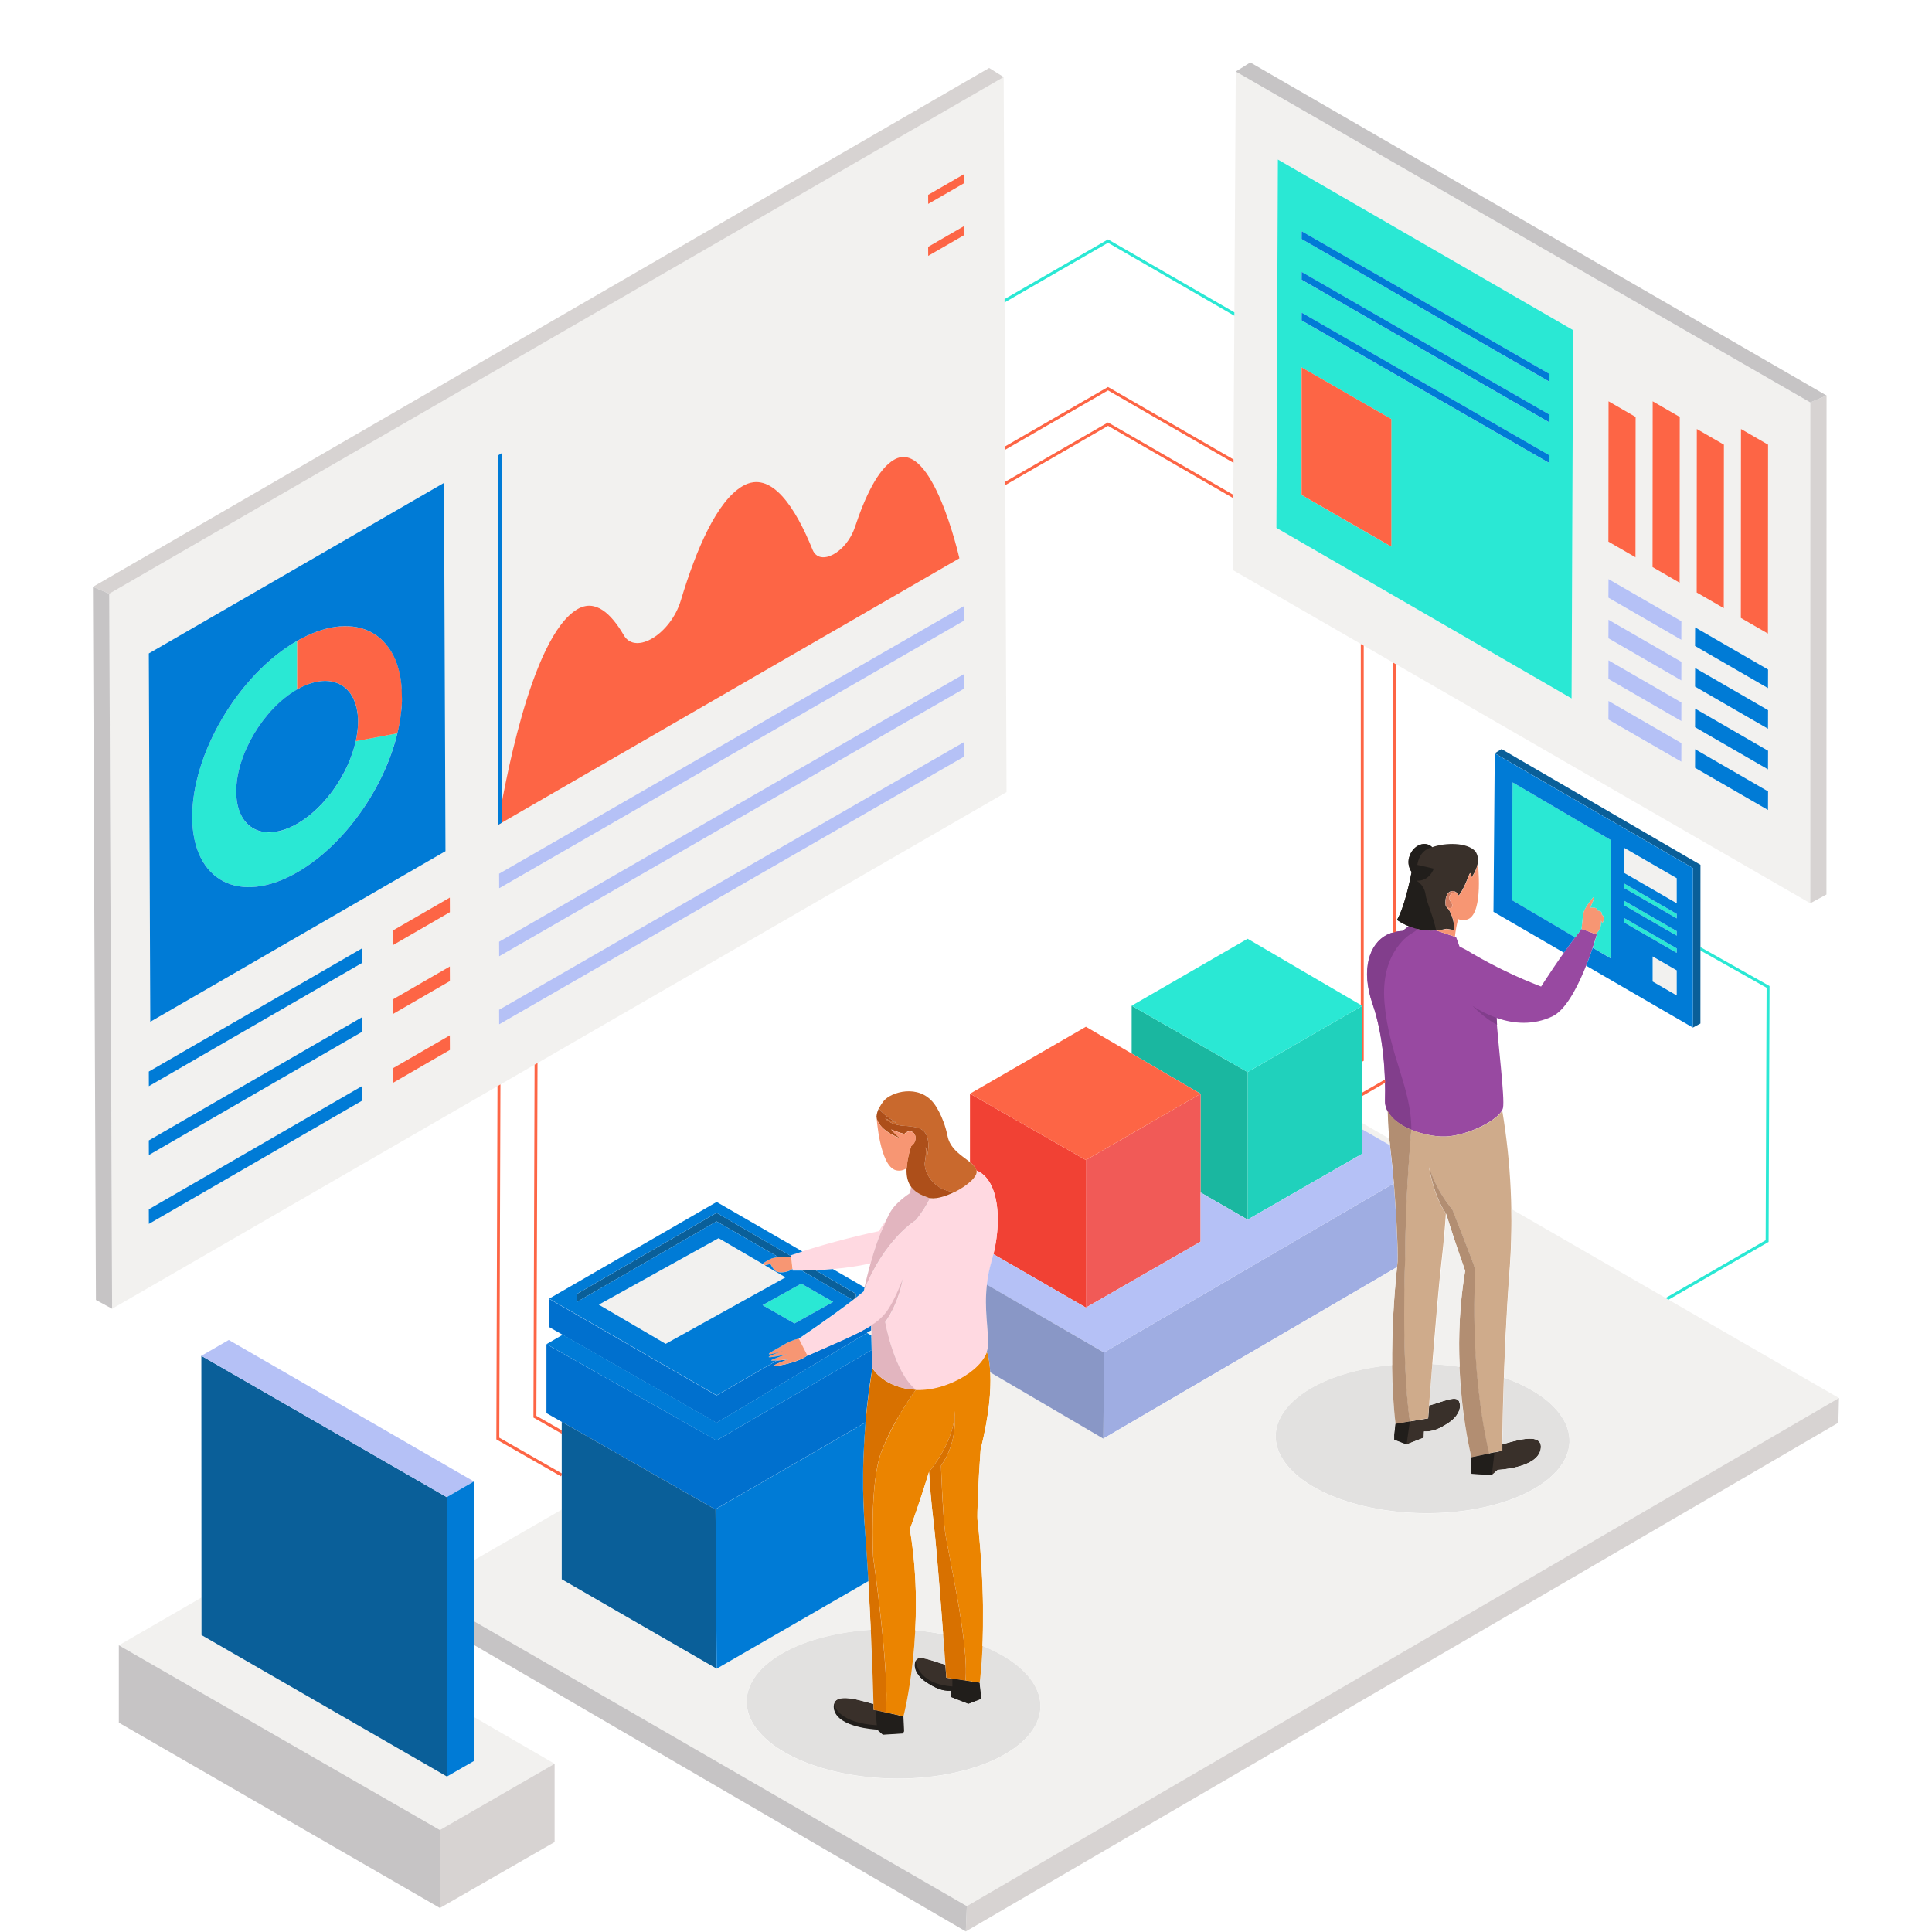 <svg xmlns="http://www.w3.org/2000/svg" xmlns:xlink="http://www.w3.org/1999/xlink" width="3779" zoomAndPan="magnify" viewBox="0 0 2835 2835" height="3779" preserveAspectRatio="xMidYMid meet" version="1.0"><defs><clipPath id="b39747c715"><path d="M 695 1774 L 2698.48 1774 L 2698.48 2798 L 695 2798 Z M 695 1774 " clip-rule="nonzero"/></clipPath><clipPath id="838d7cc95d"><path d="M 1417 2051 L 2698.48 2051 L 2698.48 2834.707 L 1417 2834.707 Z M 1417 2051 " clip-rule="nonzero"/></clipPath><clipPath id="3e238b77c5"><path d="M 136.48 99 L 1473 99 L 1473 872 L 136.48 872 Z M 136.48 99 " clip-rule="nonzero"/></clipPath><clipPath id="688f45056c"><path d="M 695 2378 L 1419 2378 L 1419 2834.707 L 695 2834.707 Z M 695 2378 " clip-rule="nonzero"/></clipPath><clipPath id="989a871b0e"><path d="M 136.48 861 L 165 861 L 165 1921 L 136.48 1921 Z M 136.48 861 " clip-rule="nonzero"/></clipPath><clipPath id="5a1bdedd2d"><path d="M 1813 91.207 L 2681 91.207 L 2681 591 L 1813 591 Z M 1813 91.207 " clip-rule="nonzero"/></clipPath></defs><rect x="-283.5" width="3402" fill="#ffffff" y="-283.5" height="3402" fill-opacity="1"/><rect x="-283.5" width="3402" fill="#ffffff" y="-283.5" height="3402" fill-opacity="1"/><rect x="-283.5" width="3402" fill="#ffffff" y="-283.5" height="3402" fill-opacity="1"/><path fill="#39302a" d="M 1388.582 2461.871 C 1388.582 2461.871 1388.07 2454.559 1387.191 2442.707 C 1366.051 2436.746 1347.652 2427.746 1343.699 2436.781 C 1338.727 2448.191 1347.906 2460.848 1357.93 2467.613 C 1372.27 2477.234 1382.914 2481.73 1395.312 2481.039 L 1395.68 2490.254 L 1420.918 2500.129 L 1439.207 2493.109 L 1439.207 2486.379 L 1437.379 2469.332 Z M 1388.582 2461.871 " fill-opacity="1" fill-rule="nonzero"/><path fill="#39302a" d="M 1281.953 2509.055 C 1281.953 2509.055 1281.953 2505.871 1281.734 2500.129 C 1275.699 2500.129 1217.648 2476.723 1223.758 2507.664 C 1229.207 2535.242 1286.93 2537.547 1286.93 2537.547 L 1295.488 2545.152 L 1325.082 2543.324 L 1326.508 2540.18 L 1325.668 2518.562 Z M 1281.953 2509.055 " fill-opacity="1" fill-rule="nonzero"/><path fill="#39302a" d="M 2168.484 1266.512 L 2168.305 1266.512 C 2168.625 1265.031 2168.797 1263.531 2168.812 1262.016 C 2168.828 1260.504 2168.695 1259 2168.402 1257.516 C 2168.113 1256.027 2167.68 1254.582 2167.094 1253.184 C 2166.512 1251.785 2165.793 1250.461 2164.938 1249.211 C 2152.684 1235.75 2120.824 1236.371 2101.621 1243.102 C 2099.992 1241.496 2098.117 1240.277 2095.984 1239.445 C 2085.598 1235.605 2073.344 1242.738 2068.66 1255.391 C 2067.859 1257.355 2067.316 1259.391 2067.027 1261.496 C 2066.738 1263.598 2066.711 1265.703 2066.953 1267.812 C 2067.191 1269.922 2067.688 1271.969 2068.441 1273.949 C 2069.195 1275.934 2070.184 1277.797 2071.406 1279.531 C 2068.773 1293.246 2060.762 1331.102 2049.969 1349.867 C 2052.578 1351.645 2055.27 1353.277 2058.047 1354.773 C 2060.828 1356.266 2063.676 1357.609 2066.598 1358.805 C 2069.516 1360 2072.492 1361.039 2075.52 1361.922 C 2078.551 1362.805 2081.617 1363.527 2084.719 1364.086 C 2087.824 1364.648 2090.949 1365.047 2094.098 1365.277 C 2097.242 1365.512 2100.395 1365.578 2103.547 1365.48 C 2106.699 1365.383 2109.84 1365.121 2112.965 1364.691 C 2116.09 1364.266 2119.188 1363.676 2122.25 1362.922 L 2133.223 1364.57 C 2133.223 1364.57 2135.93 1351.621 2125.727 1334.211 C 2125.727 1334.211 2121.336 1330.555 2121.152 1327.703 C 2120.129 1318.375 2122.836 1307.805 2131.285 1307.438 C 2132.293 1307.457 2133.273 1307.629 2134.227 1307.953 C 2135.18 1308.281 2136.062 1308.742 2136.871 1309.34 C 2137.684 1309.941 2138.383 1310.648 2138.969 1311.469 C 2139.559 1312.285 2140.008 1313.176 2140.32 1314.133 C 2147.379 1306.816 2156.23 1282.422 2156.23 1282.422 C 2157 1281.871 2157.66 1281.289 2158.316 1280.738 C 2158.582 1283.504 2158.438 1286.246 2157.879 1288.969 C 2160.594 1285.75 2162.852 1282.238 2164.652 1278.434 C 2166.449 1274.625 2167.727 1270.652 2168.484 1266.512 Z M 2168.484 1266.512 " fill-opacity="1" fill-rule="nonzero"/><path fill="#39302a" d="M 2204.551 2119.305 C 2204.551 2125.449 2204.551 2128.816 2204.551 2128.816 L 2159.195 2138.473 L 2159.195 2138.105 L 2158.352 2159.5 L 2159.781 2162.648 L 2189.301 2164.477 L 2197.82 2156.867 C 2197.82 2156.867 2255.359 2154.562 2260.773 2127.098 C 2266.262 2098.203 2215.965 2116.816 2204.551 2119.305 Z M 2204.551 2119.305 " fill-opacity="1" fill-rule="nonzero"/><path fill="#39302a" d="M 2097.156 2062.43 C 2096.242 2074.133 2095.73 2081.305 2095.73 2081.305 L 2047.738 2089.352 C 2047.719 2089.227 2047.719 2089.105 2047.738 2088.984 L 2045.945 2105.809 L 2045.945 2112.504 L 2064.051 2119.523 L 2089.219 2109.648 L 2089.586 2100.504 C 2101.949 2101.199 2112.594 2096.848 2126.859 2087.082 C 2136.844 2080.352 2145.988 2067.77 2141.016 2056.395 C 2137.062 2047.363 2118.336 2056.543 2097.156 2062.43 Z M 2097.156 2062.43 " fill-opacity="1" fill-rule="nonzero"/><path fill="#0070ce" d="M 1278.371 1952.301 C 1278.371 1949.777 1278.371 1947.289 1278.371 1944.766 C 1257.777 1957.973 1226.867 1970.371 1184.727 1989.133 C 1170.316 2000.105 1135.344 2006.031 1136.262 2003.762 C 1137.176 2001.496 1156.344 1994.984 1156.344 1994.984 C 1156.344 1994.984 1147.234 1996.047 1140.027 1996.52 L 1051.469 2047.727 L 805.695 1905.852 L 805.695 1947.254 L 1051.434 2087.887 Z M 1278.371 1952.301 " fill-opacity="1" fill-rule="nonzero"/><path fill="#0070ce" d="M 1279.137 1986.242 C 1279.137 1985.73 1279.137 1985.219 1279.137 1984.672 L 1279.137 1981.012 L 1051.434 2113.672 L 801.855 1972.418 L 801.855 2073.621 L 1049.531 2214.805 L 1270.141 2087.266 L 1270.141 2085.91 C 1270.395 2083.094 1270.613 2080.352 1270.871 2077.684 C 1271.383 2072.305 1271.895 2067.184 1272.445 2062.355 C 1276.102 2028.453 1280.199 2007.824 1280.199 2007.824 C 1279.809 2000.656 1279.457 1993.461 1279.137 1986.242 Z M 1279.137 1986.242 " fill-opacity="1" fill-rule="nonzero"/><path fill="#20d1bc" d="M 1998.977 1475.941 L 1998.977 1692.906 L 1830.715 1789.648 L 1830.676 1573.16 Z M 1998.977 1475.941 " fill-opacity="1" fill-rule="nonzero"/><path fill="#1ab7a0" d="M 1761.727 1605.016 L 1761.727 1749.82 L 1830.715 1789.648 L 1830.676 1573.16 L 1660.586 1475.758 L 1660.586 1545.875 Z M 1761.727 1605.016 " fill-opacity="1" fill-rule="nonzero"/><path fill="#f15a57" d="M 1593.426 1702.234 L 1593.461 1918.727 L 1761.727 1821.984 L 1761.727 1605.016 Z M 1593.426 1702.234 " fill-opacity="1" fill-rule="nonzero"/><path fill="#f14134" d="M 1593.461 1918.727 L 1593.461 1702.234 L 1423.332 1604.871 L 1423.332 1705.418 C 1425.52 1706.93 1427.438 1708.727 1429.086 1710.816 C 1430.73 1712.906 1432.031 1715.188 1432.988 1717.668 C 1463.898 1729.996 1471.031 1785.809 1457.68 1840.309 Z M 1593.461 1918.727 " fill-opacity="1" fill-rule="nonzero"/><path fill="#e2e1e0" d="M 2204.551 2119.305 C 2204.551 2120.805 2204.551 2122.086 2204.551 2123.254 C 2204.516 2122.121 2204.551 2120.953 2204.551 2119.305 Z M 2204.551 2119.305 " fill-opacity="1" fill-rule="nonzero"/><path fill="#e2e1e0" d="M 2096.863 2066.27 C 2096.863 2065.062 2096.863 2063.855 2097.156 2062.613 C 2097.047 2063.855 2096.938 2065.062 2096.863 2066.27 Z M 2096.863 2066.27 " fill-opacity="1" fill-rule="nonzero"/><path fill="#e2e1e0" d="M 2096.863 2066.27 C 2096.461 2071.355 2096.168 2075.34 2095.984 2077.938 C 2096.168 2075.34 2096.387 2071.355 2096.863 2066.27 Z M 2096.863 2066.27 " fill-opacity="1" fill-rule="nonzero"/><path fill="#e2e1e0" d="M 2287.953 2073.66 C 2271.164 2051.715 2242.375 2034.047 2207.039 2021.539 C 2205.469 2066.855 2204.809 2102.992 2204.551 2119.305 C 2215.965 2116.816 2266.262 2098.203 2260.555 2127.098 C 2255.141 2154.562 2197.602 2156.867 2197.602 2156.867 L 2189.078 2164.477 L 2159.559 2162.648 L 2158.133 2159.504 L 2158.977 2138.105 C 2148.926 2094.469 2143.109 2050.273 2141.527 2005.52 C 2128.578 2003.617 2115.336 2002.301 2101.875 2001.605 C 2099.938 2025.965 2098.215 2047.766 2097.121 2062.359 C 2118.445 2056.395 2137.027 2047.215 2141.016 2056.324 C 2145.988 2067.699 2136.844 2080.281 2126.859 2087.008 C 2112.594 2096.629 2101.949 2101.129 2089.586 2100.434 L 2089.219 2109.578 L 2064.051 2119.453 L 2045.945 2112.43 L 2045.945 2105.734 L 2047.738 2088.91 C 2047.719 2089.035 2047.719 2089.156 2047.738 2089.277 C 2044.48 2060.574 2042.797 2031.773 2042.691 2002.887 C 2031.129 2003.984 2019.609 2005.555 2008.23 2007.641 C 1897.543 2028.234 1843.297 2091.07 1887.082 2148.016 C 1930.867 2204.965 2056.078 2234.48 2166.766 2213.852 C 2277.453 2193.223 2331.703 2130.605 2287.953 2073.66 Z M 2287.953 2073.66 " fill-opacity="1" fill-rule="nonzero"/><path fill="#e2e1e0" d="M 1387.191 2442.816 C 1387.449 2446.219 1387.668 2449.254 1387.852 2451.852 C 1387.668 2449.145 1387.449 2446.145 1387.191 2442.816 Z M 1387.191 2442.816 " fill-opacity="1" fill-rule="nonzero"/><path fill="#e2e1e0" d="M 1441.621 2414.871 C 1440.855 2433.16 1439.5 2451.449 1437.379 2469.371 L 1439.207 2486.414 L 1439.207 2493.145 L 1420.918 2500.168 L 1395.68 2490.289 L 1395.312 2481.074 C 1382.914 2481.77 1372.27 2477.418 1357.93 2467.652 C 1347.906 2460.883 1338.727 2448.23 1343.699 2436.816 C 1347.652 2427.785 1366.051 2436.816 1387.191 2442.742 C 1386.387 2431.406 1385.219 2415.895 1383.902 2398.121 C 1370.344 2395.469 1356.688 2393.52 1342.934 2392.27 C 1341.074 2434.91 1335.32 2477.023 1325.668 2518.602 L 1326.508 2540.215 L 1325.082 2543.363 L 1295.488 2545.191 L 1286.93 2537.582 C 1286.93 2537.582 1229.207 2535.277 1223.758 2507.699 C 1223.496 2506.336 1223.387 2504.957 1223.43 2503.566 C 1223.43 2479.137 1275.992 2500.168 1281.734 2500.168 C 1281.297 2483.012 1280.09 2442.266 1277.82 2391.391 C 1262.406 2392.379 1247.105 2394.27 1231.914 2397.059 C 1121.227 2417.613 1066.98 2480.488 1110.766 2537.438 C 1154.551 2594.383 1279.762 2623.863 1390.449 2603.273 C 1501.137 2582.68 1555.383 2519.844 1511.637 2462.895 C 1496.492 2443.328 1471.984 2427.016 1441.621 2414.871 Z M 1441.621 2414.871 " fill-opacity="1" fill-rule="nonzero"/><path fill="#e2e1e0" d="M 1281.773 2501.082 C 1281.773 2503.422 1281.773 2505.285 1281.773 2506.605 C 1281.883 2505.285 1281.809 2503.422 1281.773 2501.082 Z M 1281.773 2501.082 " fill-opacity="1" fill-rule="nonzero"/><path fill="#e2e1e0" d="M 1388.328 2458.617 C 1388.328 2457.52 1388.328 2456.129 1388.035 2454.445 C 1388.18 2456.129 1388.254 2457.445 1388.328 2458.617 Z M 1388.328 2458.617 " fill-opacity="1" fill-rule="nonzero"/><path fill="#e2e1e0" d="M 1281.918 2506.895 C 1281.918 2508.285 1281.918 2509.055 1281.918 2509.055 C 1281.918 2509.055 1281.953 2508.285 1281.918 2506.895 Z M 1281.918 2506.895 " fill-opacity="1" fill-rule="nonzero"/><path fill="#eb8400" d="M 1438.914 2127.098 C 1464.703 2024.137 1448.172 1983.246 1448.172 1983.246 L 1447.949 1983.246 C 1441.66 2001.531 1419.09 2019.602 1392.496 2030.098 C 1384.828 2033.246 1376.914 2035.574 1368.762 2037.082 C 1360.609 2038.59 1352.391 2039.25 1344.102 2039.059 C 1325.918 2064.312 1310.457 2091.133 1297.719 2119.523 C 1296.109 2123.184 1294.5 2127.242 1293.074 2131.121 C 1275.883 2177.387 1281.297 2284.371 1281.297 2284.371 C 1281.297 2284.371 1305.879 2454.703 1299.914 2512.859 L 1307.047 2514.43 L 1308.254 2514.688 L 1319.449 2517.102 L 1325.777 2518.492 C 1325.777 2518.492 1359.684 2388.355 1335.066 2243.992 L 1336.969 2238.762 L 1339.457 2231.773 L 1341.359 2226.324 L 1344.762 2216.523 L 1346.48 2211.438 C 1348.09 2206.648 1349.844 2201.453 1351.676 2195.895 C 1352.66 2192.969 1353.613 2189.969 1354.637 2186.859 C 1354.855 2186.164 1355.113 2185.473 1355.332 2184.738 C 1355.551 2184.008 1355.844 2183.168 1356.062 2182.434 C 1358.406 2175.121 1360.781 2167.805 1363.195 2159.867 C 1363.195 2161.66 1363.453 2163.527 1363.598 2165.758 L 1363.598 2165.355 C 1363.598 2163.414 1363.344 2161.695 1363.234 2159.867 C 1363.234 2159.867 1402.484 2113.379 1400.652 2070.516 C 1400.652 2070.516 1407.055 2114.406 1380.863 2150.578 C 1380.863 2150.578 1383.242 2218.754 1386.789 2247.355 C 1390.34 2275.957 1422.273 2411.07 1416.75 2466.113 L 1388.73 2461.836 L 1437.562 2469.152 C 1450.656 2360.047 1434.379 2229.617 1434.379 2229.617 C 1433.648 2224.02 1435.293 2175.816 1438.914 2127.098 Z M 1438.914 2127.098 " fill-opacity="1" fill-rule="nonzero"/><path fill="#d87100" d="M 1386.754 2247.395 C 1383.098 2218.789 1380.828 2150.613 1380.828 2150.613 C 1407.02 2114.293 1400.617 2070.551 1400.617 2070.551 C 1402.445 2113.418 1363.234 2159.867 1363.195 2159.902 C 1364.184 2175.266 1366.195 2202.113 1369.965 2233.457 C 1376.145 2285.066 1388.691 2461.871 1388.691 2461.871 L 1416.711 2466.152 C 1422.125 2411.105 1390.41 2276.031 1386.754 2247.395 Z M 1386.754 2247.395 " fill-opacity="1" fill-rule="nonzero"/><path fill="#d87100" d="M 1343.992 2039.277 C 1296.988 2037.082 1280.309 2007.824 1280.309 2007.824 C 1273.691 2046.734 1269.445 2085.906 1267.566 2125.332 C 1265.688 2164.754 1266.191 2204.152 1269.078 2243.516 C 1278.918 2371.531 1281.953 2509.055 1281.953 2509.055 L 1299.805 2512.93 C 1305.77 2454.777 1281.188 2284.445 1281.188 2284.445 C 1281.188 2284.445 1275.773 2177.461 1292.965 2131.191 C 1310.156 2084.926 1343.992 2039.277 1343.992 2039.277 Z M 1343.992 2039.277 " fill-opacity="1" fill-rule="nonzero"/><path fill="#ffd9e1" d="M 1432.988 1717.707 C 1435.293 1726.34 1419.09 1740.09 1400.801 1749.234 L 1399.301 1749.965 C 1397.875 1750.66 1396.449 1751.32 1394.984 1751.941 L 1392.715 1752.891 L 1389.059 1754.281 L 1386.754 1755.195 L 1383.426 1756.258 L 1381.047 1756.914 L 1377.828 1757.648 L 1375.598 1758.051 C 1374.535 1758.23 1373.512 1758.34 1372.523 1758.414 L 1370.551 1758.598 C 1369.523 1758.652 1368.5 1758.652 1367.477 1758.598 C 1367 1758.598 1366.453 1758.598 1365.977 1758.598 C 1364.625 1758.469 1363.309 1758.176 1362.027 1757.719 C 1362.922 1758.02 1363.836 1758.242 1364.77 1758.379 C 1359 1770.008 1351.988 1780.836 1343.738 1790.855 C 1343.738 1790.855 1297.684 1818.254 1267.434 1895.172 C 1237.473 1920.773 1172.328 1964.664 1172.328 1964.664 L 1184.91 1989.5 C 1227.051 1970.734 1258.07 1958.336 1278.555 1945.133 C 1278.555 1965.945 1279.102 1987.195 1280.492 2008.188 C 1279.102 1987.195 1278.48 1965.945 1278.59 1945.133 C 1286.973 1940.09 1294.203 1933.738 1300.281 1926.078 C 1308.656 1914.887 1317.105 1896.816 1325.008 1876.773 C 1325.008 1876.773 1319.375 1912.031 1299.074 1940.34 C 1299.074 1940.34 1312.023 2013.82 1344.176 2039.645 C 1391.215 2041.801 1448.938 2006.727 1450 1974.832 C 1451.059 1942.938 1439.316 1906.105 1455.523 1849.598 C 1471.762 1792.062 1465.582 1730.691 1432.988 1717.707 Z M 1432.988 1717.707 " fill-opacity="1" fill-rule="nonzero"/><path fill="#ffd9e1" d="M 1301.086 1789.137 L 1300.828 1789.688 C 1301.523 1788.113 1302.258 1786.613 1302.988 1785.152 C 1302.328 1786.469 1301.707 1787.75 1301.086 1789.137 Z M 1301.086 1789.137 " fill-opacity="1" fill-rule="nonzero"/><path fill="#ffd9e1" d="M 1304.121 1782.848 C 1305.402 1780.398 1306.754 1778.094 1308.145 1775.973 C 1306.254 1778.934 1304.535 1781.996 1302.988 1785.152 C 1303.207 1784.676 1303.426 1784.164 1303.684 1783.727 Z M 1304.121 1782.848 " fill-opacity="1" fill-rule="nonzero"/><path fill="#ffd9e1" d="M 1277.492 1853.73 C 1277.016 1855.414 1276.578 1857.094 1276.141 1858.742 C 1281.551 1838.699 1289.051 1814.523 1297.609 1797.66 C 1298.051 1796.453 1298.523 1795.32 1299 1794.004 C 1299.402 1793.051 1299.805 1792.211 1300.172 1791.297 L 1300.938 1789.504 L 1300.281 1790.93 C 1296.34 1795.828 1292.867 1801.031 1289.855 1806.547 C 1246.168 1815.848 1203.141 1827.562 1160.77 1841.695 L 1163.219 1864.117 C 1163.219 1864.117 1225.219 1866.203 1277.492 1853.73 Z M 1277.492 1853.73 " fill-opacity="1" fill-rule="nonzero"/><path fill="#e2b5bf" d="M 1298.965 1939.977 C 1319.266 1911.668 1324.863 1876.555 1324.898 1876.406 C 1316.996 1896.488 1308.547 1914.52 1300.172 1925.711 C 1294.09 1933.371 1286.859 1939.727 1278.48 1944.766 C 1278.48 1965.578 1278.992 1986.828 1280.383 2007.824 C 1280.383 2007.824 1297.062 2037.082 1344.066 2039.277 C 1311.84 2013.457 1298.965 1939.977 1298.965 1939.977 Z M 1298.965 1939.977 " fill-opacity="1" fill-rule="nonzero"/><path fill="#e2b5bf" d="M 1343.699 1790.637 C 1351.953 1780.617 1358.965 1769.789 1364.734 1758.16 C 1363.801 1758.02 1362.883 1757.801 1361.988 1757.5 C 1352.773 1754.207 1343.078 1750.184 1336.898 1741.371 L 1335.398 1750.734 C 1327.207 1756.039 1319.781 1762.258 1313.121 1769.387 C 1309.574 1773.508 1306.574 1777.996 1304.121 1782.848 L 1303.684 1783.727 C 1302.77 1785.445 1301.926 1787.383 1301.086 1789.137 C 1300.719 1789.906 1300.391 1790.711 1300.062 1791.48 C 1299.73 1792.246 1299.293 1793.234 1298.891 1794.188 C 1298.414 1795.355 1297.941 1796.488 1297.5 1797.844 C 1280.309 1831.711 1267.285 1895.133 1267.285 1895.133 C 1297.648 1818.031 1343.699 1790.637 1343.699 1790.637 Z M 1343.699 1790.637 " fill-opacity="1" fill-rule="nonzero"/><path fill="#c9692d" d="M 1432.988 1717.668 C 1428.785 1702.27 1395.934 1694.262 1390.559 1667.562 C 1384.23 1636.363 1370.402 1619.062 1370.402 1619.062 C 1347.871 1589.984 1307.414 1602.492 1296.879 1615.406 C 1294.301 1618.539 1292.07 1621.902 1290.184 1625.5 C 1290.184 1626.086 1290.184 1632.266 1314.984 1647.262 C 1309.359 1645.852 1303.992 1643.766 1298.891 1641.008 C 1298.891 1641.008 1305.77 1650.48 1325.594 1651.98 C 1345.418 1653.48 1355.809 1655.051 1360.309 1667.707 C 1364.805 1680.363 1360.309 1696.969 1360.309 1696.969 C 1360.43 1692.27 1359.762 1687.684 1358.297 1683.215 C 1359.047 1690.379 1358.691 1697.484 1357.234 1704.539 C 1354.82 1718.07 1368.207 1746.602 1400.801 1749.309 C 1419.09 1740.09 1435.332 1726.301 1432.988 1717.668 Z M 1432.988 1717.668 " fill-opacity="1" fill-rule="nonzero"/><path fill="#ad4f1a" d="M 1400.801 1749.234 C 1368.355 1746.527 1354.82 1718 1357.234 1704.465 C 1358.691 1697.414 1359.047 1690.305 1358.297 1683.141 C 1359.762 1687.609 1360.43 1692.195 1360.309 1696.895 C 1360.309 1696.895 1364.805 1680.215 1360.309 1667.633 C 1355.809 1655.051 1345.418 1653.262 1325.594 1651.906 C 1305.77 1650.555 1298.891 1640.934 1298.891 1640.934 C 1303.992 1643.691 1309.359 1645.777 1314.984 1647.188 C 1290.074 1632.191 1290.113 1626.012 1290.184 1625.426 C 1287.828 1629.52 1286.477 1633.922 1286.125 1638.629 C 1286.188 1639.41 1286.32 1640.18 1286.527 1640.934 C 1286.512 1641.082 1286.512 1641.227 1286.527 1641.375 C 1288.027 1647.004 1294.32 1660.137 1320.875 1670.27 C 1316.055 1666.375 1311.664 1662.047 1307.707 1657.285 C 1314.055 1659.949 1320.555 1662.18 1327.203 1663.977 C 1327.203 1663.793 1327.203 1663.648 1327.387 1663.5 C 1327.57 1663.355 1334.703 1655.895 1341.141 1662.988 C 1344.98 1667.27 1344.25 1676.742 1337.008 1681.531 C 1318.535 1739.211 1341.504 1750.074 1361.879 1757.391 C 1370.805 1760.609 1386.387 1756.293 1400.691 1749.125 Z M 1400.801 1749.234 " fill-opacity="1" fill-rule="nonzero"/><path fill="#9fade2" d="M 2045.176 1736.434 L 1619.98 1984.523 L 1619.066 2110.93 L 2049.934 1859.289 C 2050.52 1853.766 2050.883 1850.73 2050.883 1850.73 C 2051.504 1844.441 2049.566 1788.883 2045.176 1736.434 Z M 2045.176 1736.434 " fill-opacity="1" fill-rule="nonzero"/><path fill="#9849a1" d="M 2320.801 1363.105 C 2290.551 1401.402 2261.398 1447.668 2261.398 1447.668 C 2226.145 1434.129 2192.223 1417.812 2159.633 1398.73 L 2159.414 1398.73 C 2156.781 1396.91 2154.051 1395.254 2151.219 1393.758 C 2148.074 1392.074 2144.855 1390.43 2141.637 1388.82 L 2136.734 1375.25 L 2107.363 1365.266 C 2100.516 1365.77 2093.695 1365.512 2086.906 1364.492 C 2080.117 1363.473 2073.523 1361.719 2067.125 1359.23 L 2058.234 1365.996 C 2050.113 1366.238 2042.398 1368.129 2035.082 1371.664 C 2009.477 1384.723 1996.27 1422.324 2014.16 1473.711 C 2030.18 1519.723 2033.438 1578.902 2032.266 1614.855 C 2031.094 1650.809 2094.449 1671.547 2128.066 1667.16 C 2161.684 1662.77 2202.211 1641.008 2205.469 1625.754 C 2208.465 1611.672 2197.602 1527 2195.883 1493.57 C 2221.488 1502.641 2250.352 1504.543 2277.93 1491.414 C 2314.508 1474.113 2343.113 1371.371 2343.113 1371.371 Z M 2320.801 1363.105 " fill-opacity="1" fill-rule="nonzero"/><path fill="#d07c61" d="M 2126.969 1315.742 C 2128.43 1309.121 2136.59 1309.305 2136.844 1309.34 C 2136.082 1308.73 2135.23 1308.273 2134.297 1307.977 C 2133.363 1307.68 2132.41 1307.562 2131.43 1307.621 C 2122.98 1307.988 2120.273 1318.594 2121.297 1327.883 C 2124.152 1334.32 2130.555 1333.516 2131.211 1329.312 C 2131.871 1325.105 2125.652 1322.473 2126.969 1315.742 Z M 2126.969 1315.742 " fill-opacity="1" fill-rule="nonzero"/><path fill="#cfab8b" d="M 2204.332 1629.449 C 2196.25 1644.336 2159.598 1663.172 2128.43 1667.16 C 2112.484 1669.242 2089.988 1665.66 2070.82 1657.574 C 2070.82 1657.574 2061.785 1757.758 2061.785 1842.5 C 2061.785 1842.5 2055.309 1990.488 2068.551 2085.691 L 2095.547 2081.156 C 2095.547 2081.156 2108.715 1905.594 2114.898 1854.133 C 2118.555 1822.859 2120.641 1796.125 2121.629 1780.801 C 2135.746 1826.738 2149.648 1864.668 2149.648 1864.668 C 2149.648 1864.668 2135.746 1826.738 2121.629 1780.801 C 2102.57 1752.488 2096.938 1712.66 2096.938 1712.66 C 2100.543 1723.977 2105.203 1734.848 2110.914 1745.262 C 2116.625 1755.68 2123.281 1765.453 2130.883 1774.582 C 2130.883 1774.582 2162.156 1853.293 2163.805 1860.535 C 2165.449 1867.777 2153.965 1998.605 2184.801 2132.73 L 2158.754 2138.25 L 2204.113 2128.594 C 2204.113 2128.594 2205.359 1991.656 2215.086 1864.117 C 2218.02 1824.934 2218.586 1785.715 2216.789 1746.461 C 2214.988 1707.207 2210.84 1668.203 2204.332 1629.449 Z M 2204.332 1629.449 " fill-opacity="1" fill-rule="nonzero"/><path fill="#823e8c" d="M 2058.09 1366.07 C 2050.109 1366.344 2042.527 1368.223 2035.34 1371.703 C 2009.734 1384.758 1996.527 1422.359 2014.414 1473.746 C 2030.438 1519.758 2033.691 1578.938 2032.523 1614.891 C 2031.863 1633.984 2049.383 1648.762 2071.004 1657.797 C 2071.332 1596.277 2038.266 1548.691 2031.605 1471.625 C 2024.949 1394.562 2071.59 1369.617 2071.59 1369.617 C 2072.977 1368.703 2074.477 1367.75 2076.016 1366.836 L 2080.879 1363.18 C 2076.207 1362.168 2071.648 1360.789 2067.199 1359.047 Z M 2058.09 1366.07 " fill-opacity="1" fill-rule="nonzero"/><path fill="#823e8c" d="M 2196.141 1493.645 C 2183.594 1489.203 2171.781 1483.305 2160.695 1475.941 C 2160.695 1475.941 2179.277 1495.18 2196.797 1503.738 Z M 2196.141 1493.645 " fill-opacity="1" fill-rule="nonzero"/><path fill="#f79673" d="M 1139.078 1865.543 C 1144.418 1868.543 1156.855 1866.824 1162.852 1861.887 L 1160.949 1844.551 C 1154.621 1844.332 1138.676 1844.074 1132.676 1846.453 C 1125.105 1849.488 1115.668 1856.547 1116.25 1857.207 C 1121.113 1856.809 1125.883 1855.906 1130.555 1854.5 C 1130.555 1854.5 1134.539 1862.984 1139.078 1865.543 Z M 1139.078 1865.543 " fill-opacity="1" fill-rule="nonzero"/><path fill="#f79673" d="M 1327.496 1663.758 C 1327.496 1663.758 1327.496 1664.051 1327.312 1664.234 C 1320.664 1662.434 1314.168 1660.203 1307.816 1657.539 C 1311.773 1662.305 1316.164 1666.633 1320.984 1670.523 C 1294.43 1660.391 1288.062 1647.262 1286.637 1641.629 C 1286.621 1641.484 1286.621 1641.336 1286.637 1641.191 C 1286.43 1640.434 1286.297 1639.668 1286.234 1638.887 C 1286.234 1638.887 1290.77 1711.012 1314.656 1717.23 C 1316.023 1717.57 1317.414 1717.754 1318.824 1717.785 C 1320.234 1717.816 1321.629 1717.691 1323.012 1717.414 C 1324.391 1717.137 1325.727 1716.711 1327.016 1716.137 C 1328.301 1715.562 1329.512 1714.855 1330.641 1714.012 C 1331.473 1703.004 1333.668 1692.277 1337.227 1681.824 C 1344.543 1677.035 1345.199 1667.562 1341.359 1663.281 C 1334.883 1655.969 1327.496 1663.758 1327.496 1663.758 Z M 1327.496 1663.758 " fill-opacity="1" fill-rule="nonzero"/><path fill="#f79673" d="M 1149.867 1973.441 C 1138.125 1980.758 1128.543 1984.414 1128.211 1986.793 C 1127.883 1989.168 1144.125 1983.902 1150.16 1981.965 C 1144.602 1983.793 1130.738 1988.477 1128.211 1990.852 C 1124.922 1993.852 1154.805 1987.195 1154.805 1987.195 C 1154.805 1987.195 1133.445 1994.289 1131.652 1996.082 C 1129.859 1997.875 1156.344 1994.84 1156.344 1994.84 C 1156.344 1994.84 1137.176 2001.238 1136.262 2003.617 C 1135.344 2005.996 1170.316 1999.961 1184.727 1988.988 L 1172.145 1964.152 C 1164.184 1965.969 1156.758 1969.066 1149.867 1973.441 Z M 1149.867 1973.441 " fill-opacity="1" fill-rule="nonzero"/><path fill="#f79673" d="M 2136.625 1309.156 C 2136.086 1308.754 2135.504 1308.438 2134.871 1308.207 C 2135.488 1308.457 2136.074 1308.773 2136.625 1309.156 Z M 2136.625 1309.156 " fill-opacity="1" fill-rule="nonzero"/><path fill="#f79673" d="M 2158.023 1289.152 C 2158.582 1286.43 2158.73 1283.688 2158.461 1280.922 C 2157.805 1281.469 2157.145 1282.055 2156.379 1282.605 C 2156.379 1282.605 2147.527 1306.891 2140.465 1314.316 C 2139.691 1312.328 2138.473 1310.672 2136.809 1309.34 C 2136.148 1309.34 2128.43 1309.34 2127.004 1315.742 C 2125.578 1322.141 2131.871 1325.141 2131.246 1329.312 C 2130.625 1333.48 2124.188 1334.32 2121.336 1327.883 C 2121.52 1330.809 2125.906 1334.395 2125.906 1334.395 C 2127.5 1337.125 2128.863 1339.969 2130.004 1342.918 C 2131.543 1346.355 2132.598 1349.938 2133.176 1353.66 C 2133.754 1357.387 2133.828 1361.117 2133.406 1364.863 L 2122.434 1363.215 C 2119.836 1363.801 2117.273 1364.242 2114.789 1364.605 C 2112.301 1364.973 2109.922 1365.227 2107.473 1365.375 L 2134.941 1374.59 C 2135.836 1365.809 2137.422 1357.152 2139.699 1348.621 C 2140.879 1349.133 2142.098 1349.52 2143.359 1349.781 C 2144.617 1350.039 2145.891 1350.172 2147.18 1350.172 C 2148.465 1350.172 2149.738 1350.039 2150.996 1349.781 C 2152.258 1349.52 2153.477 1349.133 2154.66 1348.621 C 2176.973 1338.234 2168.594 1266.766 2168.594 1266.766 C 2167.836 1270.895 2166.559 1274.852 2164.77 1278.648 C 2162.977 1282.441 2160.73 1285.941 2158.023 1289.152 Z M 2158.023 1289.152 " fill-opacity="1" fill-rule="nonzero"/><path fill="#f79673" d="M 2136.625 1309.156 L 2136.883 1309.34 Z M 2136.625 1309.156 " fill-opacity="1" fill-rule="nonzero"/><path fill="#f79673" d="M 2350.465 1341.895 L 2350.465 1339.516 C 2349.551 1336.223 2343.371 1335.859 2343.371 1335.859 L 2343.371 1333.809 C 2342.09 1330.883 2333.566 1331.797 2333.566 1331.797 C 2333.566 1331.797 2340.555 1316.691 2339.199 1315.996 C 2337.848 1315.301 2324.789 1332.457 2323.434 1339.918 C 2322.082 1347.379 2320.801 1363.105 2320.801 1363.105 L 2341.285 1370.641 C 2351.453 1363.508 2349.332 1350.488 2349.332 1350.488 C 2349.332 1350.488 2351.125 1357.805 2352.992 1351.184 C 2353.332 1350.379 2353.531 1349.543 2353.59 1348.672 C 2353.648 1347.801 2353.566 1346.945 2353.336 1346.102 C 2353.105 1345.258 2352.746 1344.477 2352.254 1343.758 C 2351.766 1343.035 2351.168 1342.414 2350.465 1341.895 Z M 2350.465 1341.895 " fill-opacity="1" fill-rule="nonzero"/><path fill="#b28e72" d="M 2164.133 1860.754 C 2162.34 1853.438 2131.211 1774.801 2131.211 1774.801 C 2123.609 1765.672 2116.953 1755.898 2111.242 1745.48 C 2105.531 1735.066 2100.871 1724.195 2097.266 1712.879 C 2097.266 1712.879 2102.898 1752.711 2121.957 1781.02 C 2136.078 1826.957 2149.977 1864.887 2149.977 1864.887 C 2125.434 2008.773 2159.23 2138.473 2159.23 2138.473 L 2185.277 2132.949 C 2154.293 1998.824 2165.887 1867.848 2164.133 1860.754 Z M 2164.133 1860.754 " fill-opacity="1" fill-rule="nonzero"/><path fill="#b28e72" d="M 2071.004 1657.797 C 2055.602 1651.32 2042.434 1641.957 2036.324 1630.18 C 2036.754 1650.66 2038.289 1671.059 2040.934 1691.371 C 2048.25 1751.027 2051.906 1842.648 2050.992 1850.84 C 2050.992 1850.84 2034.789 1980.832 2047.848 2089.531 L 2068.844 2085.875 C 2055.602 1990.777 2062.078 1842.684 2062.078 1842.684 C 2061.969 1757.977 2071.004 1657.797 2071.004 1657.797 Z M 2071.004 1657.797 " fill-opacity="1" fill-rule="nonzero"/><path fill="#211e1b" d="M 1284.809 2509.676 L 1286.602 2531.621 C 1231.73 2528.258 1224.414 2504.008 1223.793 2500.715 C 1223.262 2503.152 1223.262 2505.59 1223.793 2508.031 C 1229.242 2535.609 1286.965 2537.914 1286.965 2537.914 L 1295.527 2545.52 L 1325.117 2543.691 L 1326.543 2540.547 L 1325.703 2518.93 Z M 1284.809 2509.676 " fill-opacity="1" fill-rule="nonzero"/><path fill="#211e1b" d="M 1397.508 2463.227 L 1397.508 2474.672 C 1344.906 2470.758 1343.699 2436.781 1343.699 2436.781 C 1338.727 2448.191 1347.906 2460.848 1357.93 2467.613 C 1372.27 2477.234 1382.914 2481.73 1395.312 2481.039 L 1395.68 2490.254 L 1420.918 2500.129 L 1439.207 2493.109 L 1439.207 2486.379 L 1437.379 2469.332 Z M 1397.508 2463.227 " fill-opacity="1" fill-rule="nonzero"/><path fill="#211e1b" d="M 2078.648 1292.332 C 2098.035 1293.246 2103.887 1274.629 2103.887 1274.629 L 2079.855 1269.145 C 2079.855 1268.289 2080 1267.414 2080.293 1266.512 C 2084.648 1245.992 2100.559 1243.395 2101.621 1243.25 C 2099.988 1241.648 2098.109 1240.43 2095.984 1239.59 C 2085.598 1235.75 2073.344 1242.883 2068.66 1255.539 C 2067.859 1257.504 2067.316 1259.539 2067.027 1261.641 C 2066.738 1263.742 2066.711 1265.848 2066.953 1267.957 C 2067.191 1270.066 2067.688 1272.113 2068.441 1274.098 C 2069.195 1276.082 2070.184 1277.941 2071.406 1279.68 C 2068.773 1293.395 2060.762 1331.25 2049.969 1350.012 C 2054.141 1352.875 2058.523 1355.363 2063.121 1357.473 C 2067.719 1359.586 2072.461 1361.289 2077.352 1362.59 C 2082.238 1363.891 2087.203 1364.762 2092.242 1365.211 C 2097.281 1365.66 2102.32 1365.68 2107.363 1365.266 C 2103.484 1345.586 2092.73 1321.738 2091.891 1312.633 C 2091.613 1310.555 2091.109 1308.531 2090.379 1306.566 C 2089.648 1304.602 2088.711 1302.738 2087.566 1300.984 C 2086.422 1299.227 2085.098 1297.621 2083.59 1296.16 C 2082.086 1294.699 2080.438 1293.426 2078.648 1292.332 Z M 2078.648 1292.332 " fill-opacity="1" fill-rule="nonzero"/><path fill="#211e1b" d="M 2045.91 2105.883 L 2045.945 2112.574 L 2064.051 2119.598 L 2068.77 2085.91 L 2047.738 2089.422 Z M 2045.91 2105.883 " fill-opacity="1" fill-rule="nonzero"/><path fill="#211e1b" d="M 2159.086 2138.473 L 2158.133 2159.5 L 2159.559 2162.648 L 2189.078 2164.477 L 2192.957 2131.266 Z M 2159.086 2138.473 " fill-opacity="1" fill-rule="nonzero"/><path fill="#f2f1ef" d="M 1278.406 1959.617 C 1278.406 1957.168 1278.406 1954.715 1278.406 1952.301 L 1272.188 1955.961 Z M 1278.406 1959.617 " fill-opacity="1" fill-rule="nonzero"/><path fill="#f2f1ef" d="M 2038.559 1670.781 L 1998.977 1647.957 L 1998.977 1657.176 L 2039.582 1680.547 C 2039.582 1680.18 2039.582 1679.812 2039.582 1679.449 C 2039.582 1678.203 2039.324 1676.996 2039.18 1675.789 C 2039.031 1674.582 2038.738 1672.391 2038.559 1670.781 Z M 2038.559 1670.781 " fill-opacity="1" fill-rule="nonzero"/><g clip-path="url(#b39747c715)"><path fill="#f2f1ef" d="M 2217.902 1774.215 C 2218.453 1802.121 2217.902 1832.734 2215.488 1864.336 C 2211.32 1918.871 2208.688 1975.051 2207.039 2021.613 C 2242.375 2034.121 2271.164 2051.898 2287.953 2073.734 C 2331.848 2130.68 2277.453 2193.516 2166.766 2214.109 C 2056.078 2234.703 1930.832 2205.184 1887.082 2148.273 C 1843.336 2091.363 1897.543 2028.488 2008.234 2007.898 C 2019.609 2005.812 2031.133 2004.238 2042.691 2003.141 C 2042.484 1955.094 2044.926 1907.18 2050.008 1859.398 L 1619.141 2111.039 L 1453.109 2013.676 C 1453.109 2014.699 1453.109 2015.578 1453.293 2016.676 C 1453.648 2027.199 1453.406 2037.707 1452.559 2048.203 C 1451.938 2056.504 1450.914 2065.648 1449.414 2075.707 C 1447.184 2090.777 1443.816 2107.895 1438.988 2127.207 L 1438.332 2136.352 C 1437.051 2154.637 1436.098 2172.305 1435.402 2187.555 C 1435.402 2190.078 1435.184 2192.531 1435.074 2194.871 C 1434.27 2213.742 1434.016 2227.203 1434.309 2230.129 C 1434.309 2230.129 1434.562 2232.105 1434.965 2235.652 L 1434.965 2236.273 C 1435.586 2241.906 1436.539 2251.16 1437.562 2263.195 C 1437.781 2265.57 1438 2268.094 1438.184 2270.691 C 1439.281 2284.043 1440.379 2299.953 1441.184 2317.801 C 1441.184 2320.801 1441.441 2323.836 1441.586 2326.91 C 1441.914 2336.16 1442.207 2345.816 1442.355 2355.73 C 1442.355 2359.059 1442.355 2362.387 1442.355 2365.75 C 1442.355 2379.211 1442.355 2393.074 1441.844 2407.047 C 1441.844 2409.75 1441.621 2412.457 1441.512 2415.164 C 1471.836 2427.309 1496.383 2443.621 1511.488 2463.152 C 1555.383 2520.102 1500.992 2582.973 1390.301 2603.527 C 1279.613 2624.086 1154.367 2594.641 1110.617 2537.691 C 1066.871 2480.746 1121.078 2417.871 1231.77 2397.316 C 1246.961 2394.523 1262.262 2392.637 1277.676 2391.648 C 1276.688 2369.371 1275.48 2345.195 1274.016 2320.25 L 1051.324 2448.812 L 824.129 2317.691 L 824.129 2215.281 L 695.41 2289.453 L 695.41 2378.844 L 1418.723 2797.051 L 2698.516 2051.457 Z M 2217.902 1774.215 " fill-opacity="1" fill-rule="nonzero"/></g><path fill="#f2f1ef" d="M 1383.902 2398.086 C 1379.695 2342.051 1373.586 2264.766 1369.855 2233.496 C 1369.414 2229.91 1369.012 2226.398 1368.648 2222.961 C 1368.648 2221.898 1368.391 2220.84 1368.281 2219.777 L 1367.512 2212.465 L 1367.184 2209.207 C 1366.93 2206.793 1366.707 2204.488 1366.488 2202.188 L 1366.27 2199.66 C 1365.977 2196.625 1365.684 2193.664 1365.465 2190.812 C 1365.465 2190.297 1365.465 2189.824 1365.465 2189.348 C 1365.246 2186.934 1365.062 2184.629 1364.879 2182.398 C 1364.879 2181.629 1364.879 2180.863 1364.695 2180.094 C 1364.695 2178.156 1364.402 2176.438 1364.258 2174.461 C 1364.258 2173.84 1364.258 2173.219 1364.258 2172.633 C 1363.891 2167.73 1363.598 2163.414 1363.379 2159.758 C 1349.223 2205.844 1335.25 2243.883 1335.25 2243.883 C 1343.223 2293.055 1345.762 2342.504 1342.859 2392.23 C 1356.641 2393.48 1370.32 2395.43 1383.902 2398.086 Z M 1383.902 2398.086 " fill-opacity="1" fill-rule="nonzero"/><path fill="#f2f1ef" d="M 2149.648 1864.445 L 2149.648 1863.973 C 2149.648 1863.68 2149.43 1863.277 2149.246 1862.801 L 2149.027 1862.215 C 2148.805 1861.594 2148.551 1860.824 2148.223 1859.984 C 2148.223 1859.984 2148.223 1859.621 2148.223 1859.398 C 2144.562 1849.121 2136.148 1825.238 2126.934 1796.309 L 2123.895 1786.688 L 2123.895 1786.395 C 2123.348 1784.641 2122.797 1782.922 2122.285 1781.164 C 2121.297 1796.488 2119.285 1823.227 2115.555 1854.5 C 2112.152 1882.734 2106.668 1948.426 2102.387 2001.898 C 2115.848 2002.594 2129.09 2003.91 2142.039 2005.812 C 2139.691 1958.574 2142.289 1911.613 2149.832 1864.922 Z M 2149.648 1864.445 " fill-opacity="1" fill-rule="nonzero"/><path fill="#f2f1ef" d="M 976.812 1971.762 L 1152.609 1874.215 L 1054.469 1816.898 L 878.672 1914.445 Z M 976.812 1971.762 " fill-opacity="1" fill-rule="nonzero"/><path fill="#f2f1ef" d="M 695.371 2584.145 L 655.574 2607.004 L 655.574 2606.711 L 295.672 2399.254 L 295.637 2344.246 L 174.375 2414.285 L 645.477 2685.348 L 813.816 2588.129 L 695.371 2519.441 Z M 695.371 2584.145 " fill-opacity="1" fill-rule="nonzero"/><path fill="#f2f1ef" d="M 1472.789 112.957 L 160.293 871.238 L 164.5 1920.445 L 1476.996 1162.309 Z M 651.516 708.551 L 653.707 1249.027 L 220.504 1499.352 L 218.344 958.875 Z M 218.418 1795.977 L 218.418 1774.508 L 531.059 1593.863 L 531.059 1615.293 Z M 218.418 1694.918 L 218.418 1673.449 L 531.059 1492.805 L 531.059 1514.238 Z M 218.418 1593.863 L 218.418 1572.391 L 531.059 1391.746 L 531.059 1413.18 Z M 576.16 1589.254 L 576.16 1567.82 L 660.293 1519.246 L 660.293 1540.68 Z M 576.16 1488.195 L 576.16 1466.727 L 660.293 1418.188 L 660.293 1439.621 Z M 576.16 1387.137 L 576.16 1365.668 L 660.293 1317.094 L 660.293 1338.562 Z M 730.488 1210.695 L 730.488 668.391 L 736.926 664.734 L 736.926 1174.852 C 752.254 1094.02 789.637 927.383 847.652 893.844 C 873.621 878.848 896.738 899.879 915.578 932.246 C 932.809 961.91 984.383 930.234 999.199 881.043 C 1021.695 806.316 1052.09 735.18 1090.098 713.195 C 1132.199 688.875 1167.863 746.113 1192.52 806.719 C 1202.797 832.102 1242.23 810.891 1254.703 773.398 C 1269.59 728.375 1288.758 688.07 1312.133 674.645 C 1368.246 642.203 1407.859 819.41 1407.859 819.41 L 1228.844 922.883 L 1217.867 929.137 L 966.824 1074.086 L 953.84 1081.621 L 730.523 1210.66 Z M 732.426 1503.301 L 732.426 1481.832 L 1414.113 1089.156 L 1414.113 1110.59 Z M 732.426 1403.484 L 732.426 1382.016 L 1414.113 989.34 L 1414.113 1010.812 Z M 732.426 1303.672 L 732.426 1282.203 L 1414.113 889.527 L 1414.113 910.996 Z M 1362.027 375.496 L 1362.027 362.18 L 1414.227 332.008 L 1414.227 345.355 Z M 1362.027 299.27 L 1362.027 285.957 L 1414.227 255.781 L 1414.227 269.133 Z M 1362.027 299.27 " fill-opacity="1" fill-rule="nonzero"/><path fill="#f2f1ef" d="M 2656.379 590.523 L 1813.34 105.02 L 1809.133 836.527 L 2656.379 1325.469 Z M 2489.871 629.477 L 2529.668 652.48 L 2529.484 892.418 L 2489.688 869.41 Z M 2425.09 588.84 L 2464.887 611.809 L 2464.887 855.109 L 2425.09 832.102 Z M 2360.344 588.84 L 2399.996 611.809 L 2399.996 817.801 L 2360.195 794.797 Z M 2306.133 1024.895 L 1872.965 774.57 L 1875.121 234.094 L 2308.328 484.418 Z M 2467.082 1117.723 L 2360.125 1055.871 L 2360.125 1028.516 L 2467.191 1090.398 Z M 2467.082 1058.102 L 2360.125 996.254 L 2360.125 968.934 L 2467.191 1030.781 Z M 2467.082 998.484 L 2360.125 936.637 L 2360.125 909.312 L 2467.191 971.164 Z M 2467.082 938.902 L 2360.125 877.02 L 2360.125 849.695 L 2467.191 911.547 Z M 2594.23 1188.57 L 2487.164 1126.719 L 2487.164 1099.398 L 2594.23 1161.246 Z M 2594.23 1128.988 L 2487.164 1067.102 L 2487.164 1039.777 L 2594.23 1101.629 Z M 2594.23 1069.367 L 2487.164 1007.52 L 2487.164 980.16 L 2594.449 1041.973 Z M 2594.23 1009.75 L 2487.164 947.902 L 2487.164 920.578 L 2594.23 982.43 Z M 2594.23 929.723 L 2554.469 906.645 L 2554.469 629.402 L 2594.266 652.406 Z M 2594.23 929.723 " fill-opacity="1" fill-rule="nonzero"/><path fill="#f2f1ef" d="M 2383.645 1244.309 L 2383.57 1281.066 L 2460.387 1325.434 L 2460.461 1288.676 Z M 2383.645 1244.309 " fill-opacity="1" fill-rule="nonzero"/><path fill="#f2f1ef" d="M 2425.016 1440.246 L 2460.387 1460.691 L 2460.461 1423.895 L 2425.09 1403.484 Z M 2425.016 1440.246 " fill-opacity="1" fill-rule="nonzero"/><path fill="#2ae8d4" d="M 2495.211 1389.809 L 2495.211 1394.746 L 2592.293 1449.387 L 2590.902 1819.898 L 2444.074 1904.68 L 2448.391 1907.168 L 2594.121 1823.043 L 2595.219 1822.422 L 2596.605 1448.145 L 2596.605 1446.863 Z M 2495.211 1389.809 " fill-opacity="1" fill-rule="nonzero"/><path fill="#2ae8d4" d="M 1811.328 458.34 L 1626.969 351.902 L 1625.906 351.281 L 1474.105 438.879 L 1474.105 443.855 L 1625.906 356.254 L 1811.289 463.312 Z M 1811.328 458.34 " fill-opacity="1" fill-rule="nonzero"/><path fill="#2ae8d4" d="M 1118.957 1915.176 L 1165.852 1941.949 L 1222.625 1910.387 L 1175.73 1883.613 Z M 1118.957 1915.176 " fill-opacity="1" fill-rule="nonzero"/><path fill="#2ae8d4" d="M 1660.586 1475.758 L 1830.676 1573.16 L 1998.977 1475.941 L 1830.715 1377.516 Z M 1660.586 1475.758 " fill-opacity="1" fill-rule="nonzero"/><path fill="#2ae8d4" d="M 2218.125 1320.715 L 2311.289 1375.578 C 2314.438 1371.41 2317.617 1367.277 2320.801 1363.215 C 2320.801 1363.215 2322.082 1347.453 2323.434 1340.027 C 2324.789 1332.602 2337.848 1315.449 2339.199 1316.105 C 2340.555 1316.766 2333.566 1331.906 2333.566 1331.906 C 2333.566 1331.906 2342.09 1330.992 2343.371 1333.918 L 2343.371 1335.969 C 2343.371 1335.969 2349.551 1336.371 2350.465 1339.625 L 2350.465 1341.895 C 2351.16 1342.414 2351.75 1343.035 2352.234 1343.754 C 2352.719 1344.477 2353.074 1345.254 2353.301 1346.094 C 2353.527 1346.93 2353.609 1347.781 2353.551 1348.648 C 2353.492 1349.516 2353.293 1350.348 2352.953 1351.145 C 2351.125 1357.914 2349.297 1350.453 2349.297 1350.453 C 2349.297 1350.453 2351.418 1363.473 2341.25 1370.605 L 2320.766 1363.07 L 2343.332 1371.371 C 2343.332 1371.371 2341.141 1379.125 2337.262 1390.723 L 2363.523 1406.156 L 2363.523 1232.57 L 2219.551 1148.043 Z M 2218.125 1320.715 " fill-opacity="1" fill-rule="nonzero"/><path fill="#2ae8d4" d="M 2460.461 1341.09 L 2383.645 1296.688 L 2383.57 1303.27 L 2460.387 1347.637 Z M 2460.461 1341.09 " fill-opacity="1" fill-rule="nonzero"/><path fill="#2ae8d4" d="M 2460.461 1366.363 L 2383.645 1321.996 L 2383.57 1328.578 L 2460.387 1372.945 Z M 2460.461 1366.363 " fill-opacity="1" fill-rule="nonzero"/><path fill="#2ae8d4" d="M 2460.461 1391.672 L 2383.645 1347.305 L 2383.57 1353.852 L 2460.387 1398.219 Z M 2460.461 1391.672 " fill-opacity="1" fill-rule="nonzero"/><path fill="#2ae8d4" d="M 2308.328 484.418 L 1875.121 234.094 L 1872.965 774.57 L 2306.133 1024.895 Z M 2041.52 802.074 L 1909.836 726.254 L 1909.836 539.098 L 2041.52 614.918 Z M 2273.578 679.582 L 1909.836 470.188 L 1909.836 458.742 L 2273.578 668.137 Z M 2273.578 619.891 L 1909.836 410.461 L 1909.836 399.012 L 2273.578 608.445 Z M 2273.578 560.164 L 1909.836 350.695 L 1909.836 339.285 L 2273.578 548.715 Z M 2273.578 560.164 " fill-opacity="1" fill-rule="nonzero"/><path fill="#2ae8d4" d="M 583.184 1076.027 C 583.184 1075.402 583.441 1074.746 583.586 1074.086 C 583.586 1074.746 583.258 1075.402 583.074 1076.062 Z M 583.184 1076.027 " fill-opacity="1" fill-rule="nonzero"/><path fill="#2ae8d4" d="M 522.023 1087.621 C 511.527 1135.168 477.289 1185.129 436.43 1208.723 C 387.047 1237.25 346.848 1216.328 346.629 1161.977 C 346.406 1107.625 386.277 1040.438 435.625 1012.02 L 436.027 1011.801 L 436.027 940.441 L 435.332 940.805 C 350.32 989.926 281.699 1105.652 282.066 1199.25 C 282.43 1292.844 351.566 1328.945 436.684 1279.715 C 505.711 1239.848 563.797 1156.125 583 1075.953 L 521.949 1087.512 Z M 522.023 1087.621 " fill-opacity="1" fill-rule="nonzero"/><g clip-path="url(#838d7cc95d)"><path fill="#d7d3d2" d="M 1418.723 2797.051 L 1417.223 2834.176 L 2697.602 2087.703 L 2698.516 2051.422 Z M 1418.723 2797.051 " fill-opacity="1" fill-rule="nonzero"/></g><path fill="#d7d3d2" d="M 645.551 2799.758 L 813.816 2703.016 L 813.816 2588.129 L 645.477 2685.348 Z M 645.551 2799.758 " fill-opacity="1" fill-rule="nonzero"/><g clip-path="url(#3e238b77c5)"><path fill="#d7d3d2" d="M 1451.461 99.75 L 136.371 861.109 L 160.293 871.238 L 1472.789 113.102 Z M 1451.461 99.75 " fill-opacity="1" fill-rule="nonzero"/></g><path fill="#d7d3d2" d="M 2680.266 580.391 L 2656.379 590.523 L 2656.379 1325.434 L 2680.117 1312.598 Z M 2680.266 580.391 " fill-opacity="1" fill-rule="nonzero"/><g clip-path="url(#688f45056c)"><path fill="#c6c4c5" d="M 695.371 2413.703 L 1417.223 2834.176 L 1418.723 2797.051 L 695.371 2378.844 Z M 695.371 2413.703 " fill-opacity="1" fill-rule="nonzero"/></g><path fill="#c6c4c5" d="M 174.375 2414.285 L 174.375 2527.816 L 645.551 2799.758 L 645.477 2685.348 Z M 174.375 2414.285 " fill-opacity="1" fill-rule="nonzero"/><g clip-path="url(#989a871b0e)"><path fill="#c6c4c5" d="M 136.371 861.109 L 140.762 1907.57 L 164.5 1920.445 L 160.293 871.238 Z M 136.371 861.109 " fill-opacity="1" fill-rule="nonzero"/></g><g clip-path="url(#5a1bdedd2d)"><path fill="#c6c4c5" d="M 1834.664 91.633 L 1813.34 105.02 L 2656.379 590.523 L 2680.266 580.391 Z M 1834.664 91.633 " fill-opacity="1" fill-rule="nonzero"/></g><path fill="#fd6545" d="M 1625.906 567.844 L 1474.945 654.969 L 1474.984 659.98 L 1625.906 572.855 L 1810.047 679.18 L 1810.082 674.207 L 1626.969 568.469 Z M 1625.906 567.844 " fill-opacity="1" fill-rule="nonzero"/><path fill="#fd6545" d="M 1625.906 619.891 L 1475.164 706.867 L 1475.203 711.844 L 1625.906 624.867 L 1809.754 731.047 L 1809.754 726.035 L 1626.969 620.516 Z M 1625.906 619.891 " fill-opacity="1" fill-rule="nonzero"/><path fill="#fd6545" d="M 576.051 1365.668 L 576.16 1387.137 L 660.184 1338.566 L 660.109 1317.094 Z M 576.051 1365.668 " fill-opacity="1" fill-rule="nonzero"/><path fill="#fd6545" d="M 576.051 1466.727 L 576.16 1488.195 L 660.184 1439.621 L 660.109 1418.188 Z M 576.051 1466.727 " fill-opacity="1" fill-rule="nonzero"/><path fill="#fd6545" d="M 576.051 1567.82 L 576.16 1589.254 L 660.184 1540.68 L 660.109 1519.246 Z M 576.051 1567.82 " fill-opacity="1" fill-rule="nonzero"/><path fill="#fd6545" d="M 788.758 1559.848 L 784.441 1562.332 L 782.762 2078.852 L 782.762 2080.098 L 824.277 2103.836 L 824.277 2098.824 L 787.074 2077.609 Z M 788.758 1559.848 " fill-opacity="1" fill-rule="nonzero"/><path fill="#fd6545" d="M 734.328 1591.266 L 730.012 1593.789 L 728.332 2110.895 L 728.332 2112.172 L 823.18 2166.34 L 824.277 2164.477 L 824.277 2161.988 L 732.645 2109.648 Z M 734.328 1591.266 " fill-opacity="1" fill-rule="nonzero"/><path fill="#fd6545" d="M 2360.125 794.797 L 2399.922 817.801 L 2400.105 611.844 L 2360.344 588.84 Z M 2360.125 794.797 " fill-opacity="1" fill-rule="nonzero"/><path fill="#fd6545" d="M 2424.906 832.102 L 2464.703 855.109 L 2464.887 611.844 L 2425.09 588.84 Z M 2424.906 832.102 " fill-opacity="1" fill-rule="nonzero"/><path fill="#fd6545" d="M 2489.688 869.41 L 2529.484 892.418 L 2529.668 652.48 L 2489.871 629.477 Z M 2489.688 869.41 " fill-opacity="1" fill-rule="nonzero"/><path fill="#fd6545" d="M 2554.652 629.477 L 2554.469 906.719 L 2594.266 929.723 L 2594.449 652.48 Z M 2554.652 629.477 " fill-opacity="1" fill-rule="nonzero"/><path fill="#fd6545" d="M 1998.977 1603.262 L 1998.977 1608.273 L 2032.559 1588.887 L 2032.559 1583.949 Z M 1998.977 1603.262 " fill-opacity="1" fill-rule="nonzero"/><path fill="#fd6545" d="M 2043.75 1368.484 L 2044.371 1368.484 C 2044.996 1368.301 2045.617 1368.082 2046.273 1367.934 L 2048.066 1367.531 L 2048.066 974.527 L 2043.75 972.043 Z M 2043.75 1368.484 " fill-opacity="1" fill-rule="nonzero"/><path fill="#fd6545" d="M 2001.137 1556.555 L 2001.137 947.461 L 1996.82 944.977 L 1996.82 1474.66 L 1998.977 1475.941 L 1998.977 1557.797 Z M 2001.137 1556.555 " fill-opacity="1" fill-rule="nonzero"/><path fill="#fd6545" d="M 1423.332 1604.871 L 1593.426 1702.234 L 1761.727 1605.016 L 1593.461 1506.629 Z M 1423.332 1604.871 " fill-opacity="1" fill-rule="nonzero"/><path fill="#fd6545" d="M 1361.953 285.957 L 1362.027 299.27 L 1414.227 269.133 L 1414.152 255.781 Z M 1361.953 285.957 " fill-opacity="1" fill-rule="nonzero"/><path fill="#fd6545" d="M 1361.953 362.18 L 1362.027 375.496 L 1414.227 345.355 L 1414.152 332.008 Z M 1361.953 362.18 " fill-opacity="1" fill-rule="nonzero"/><path fill="#fd6545" d="M 1909.945 726.254 L 2041.629 802.074 L 2041.629 614.918 L 1909.98 539.098 Z M 1909.945 726.254 " fill-opacity="1" fill-rule="nonzero"/><path fill="#fd6545" d="M 583.184 1076.027 C 587.637 1058.07 589.902 1039.844 589.988 1021.344 C 589.621 928.004 520.742 891.902 436.027 940.441 L 436.027 1011.688 C 485.188 983.527 525.168 1004.375 525.391 1058.688 C 525.344 1068.457 524.223 1078.102 522.023 1087.621 Z M 583.184 1076.027 " fill-opacity="1" fill-rule="nonzero"/><path fill="#fd6545" d="M 1311.984 674.574 C 1288.613 688.07 1269.445 728.375 1254.559 773.328 C 1242.191 810.816 1202.762 832.031 1192.371 806.648 C 1167.754 745.93 1132.09 688.801 1089.949 713.125 C 1051.945 735.07 1021.547 806.246 999.051 880.969 C 984.238 930.164 932.66 961.836 915.434 932.176 C 896.594 899.805 873.477 878.773 847.504 893.77 C 778.004 934.004 738.352 1163.879 730.453 1210.625 L 953.805 1081.547 L 966.789 1074.016 L 1217.832 928.992 L 1228.805 922.738 L 1407.824 819.266 C 1407.824 819.266 1368.098 642.129 1311.984 674.574 Z M 1311.984 674.574 " fill-opacity="1" fill-rule="nonzero"/><path fill="#0a5f99" d="M 2203.309 1099.18 L 2193.395 1105.395 L 2484.125 1273.715 L 2484.125 1507.871 L 2495.172 1501.91 L 2495.246 1269.035 Z M 2203.309 1099.18 " fill-opacity="1" fill-rule="nonzero"/><path fill="#0a5f99" d="M 1049.531 2214.805 L 824.277 2086.387 L 824.277 2317.398 L 1051.469 2448.523 L 1049.969 2214.586 Z M 1049.531 2214.805 " fill-opacity="1" fill-rule="nonzero"/><path fill="#0a5f99" d="M 1176.496 1864.41 L 1251.41 1907.68 L 1256.094 1904.023 L 1256.094 1898.684 L 1196.543 1863.898 C 1188.68 1864.227 1181.91 1864.375 1176.496 1864.41 Z M 1176.496 1864.41 " fill-opacity="1" fill-rule="nonzero"/><path fill="#0a5f99" d="M 1051.469 1779.664 L 846.625 1898.684 L 846.625 1910.387 L 1051.469 1792.285 L 1142.551 1844.805 C 1149.281 1844.293 1157 1844.477 1160.84 1844.586 L 1160.84 1843.195 Z M 1051.469 1779.664 " fill-opacity="1" fill-rule="nonzero"/><path fill="#0a5f99" d="M 295.453 1989.535 L 295.672 2399.254 L 655.758 2606.82 L 655.539 2196.883 Z M 295.453 1989.535 " fill-opacity="1" fill-rule="nonzero"/><path fill="#b5c1f6" d="M 732.355 1282.055 L 732.426 1303.523 L 1414.227 910.996 L 1414.113 889.527 Z M 732.355 1282.055 " fill-opacity="1" fill-rule="nonzero"/><path fill="#b5c1f6" d="M 732.355 1381.871 L 732.426 1403.34 L 1414.227 1010.812 L 1414.113 989.34 Z M 732.355 1381.871 " fill-opacity="1" fill-rule="nonzero"/><path fill="#b5c1f6" d="M 732.355 1481.684 L 732.426 1503.156 L 1414.227 1110.59 L 1414.113 1089.156 Z M 732.355 1481.684 " fill-opacity="1" fill-rule="nonzero"/><path fill="#b5c1f6" d="M 2467.301 911.547 L 2360.234 849.695 L 2360.125 877.02 L 2467.191 938.902 Z M 2467.301 911.547 " fill-opacity="1" fill-rule="nonzero"/><path fill="#b5c1f6" d="M 2360.125 936.637 L 2467.191 998.484 L 2467.301 971.164 L 2360.234 909.312 Z M 2360.125 936.637 " fill-opacity="1" fill-rule="nonzero"/><path fill="#b5c1f6" d="M 2360.125 996.254 L 2467.191 1058.102 L 2467.301 1030.781 L 2360.234 968.934 Z M 2360.125 996.254 " fill-opacity="1" fill-rule="nonzero"/><path fill="#b5c1f6" d="M 2360.125 1055.871 L 2467.191 1117.723 L 2467.301 1090.398 L 2360.234 1028.516 Z M 2360.125 1055.871 " fill-opacity="1" fill-rule="nonzero"/><path fill="#b5c1f6" d="M 2039.582 1680.547 L 1998.977 1657.172 L 1998.977 1693.02 L 1830.715 1789.762 L 1761.727 1749.93 L 1761.727 1822.094 L 1593.461 1918.836 L 1457.68 1840.453 C 1456.949 1843.418 1456.18 1846.379 1455.34 1849.34 C 1451.902 1861.098 1449.461 1873.059 1448.023 1885.223 L 1619.945 1984.633 L 2045.176 1736.434 C 2043.898 1720.598 2042.398 1705.086 2040.715 1691.262 C 2040.348 1687.566 2039.945 1683.984 2039.582 1680.547 Z M 2039.582 1680.547 " fill-opacity="1" fill-rule="nonzero"/><path fill="#b5c1f6" d="M 295.453 1989.535 L 655.539 2196.883 L 695.371 2173.875 L 335.691 1966.273 Z M 295.453 1989.535 " fill-opacity="1" fill-rule="nonzero"/><path fill="#007bd6" d="M 2191.492 1338.016 L 2294.867 1398 C 2300.062 1390.684 2305.621 1383.039 2311.328 1375.469 L 2218.16 1320.605 L 2219.586 1148.078 L 2363.414 1232.57 L 2363.414 1406.191 L 2337.152 1390.758 C 2334.629 1398.254 2331.371 1407.398 2327.496 1417.055 L 2484.125 1507.871 L 2484.125 1273.789 L 2193.395 1105.543 Z M 2460.422 1460.691 L 2425.051 1440.246 L 2425.051 1403.484 L 2460.422 1423.895 Z M 2383.605 1244.309 L 2460.422 1288.676 L 2460.422 1325.469 L 2383.605 1281.066 Z M 2383.605 1296.688 L 2460.422 1341.09 L 2460.422 1347.637 L 2383.605 1303.27 Z M 2383.605 1321.996 L 2460.422 1366.363 L 2460.422 1372.945 L 2383.605 1328.578 Z M 2383.605 1347.305 L 2460.422 1391.672 L 2460.422 1398.219 L 2383.605 1353.852 Z M 2383.605 1347.305 " fill-opacity="1" fill-rule="nonzero"/><path fill="#007bd6" d="M 218.344 1572.391 L 218.418 1593.863 L 531.059 1413.18 L 530.984 1391.746 Z M 218.344 1572.391 " fill-opacity="1" fill-rule="nonzero"/><path fill="#007bd6" d="M 730.488 668.391 L 730.488 1210.695 L 736.926 1206.855 L 736.926 664.586 Z M 730.488 668.391 " fill-opacity="1" fill-rule="nonzero"/><path fill="#007bd6" d="M 218.344 1673.449 L 218.418 1694.918 L 531.059 1514.238 L 530.984 1492.805 Z M 218.344 1673.449 " fill-opacity="1" fill-rule="nonzero"/><path fill="#007bd6" d="M 218.344 1774.508 L 218.418 1795.977 L 531.059 1615.293 L 530.984 1593.863 Z M 218.344 1774.508 " fill-opacity="1" fill-rule="nonzero"/><path fill="#007bd6" d="M 1268.238 2231.555 C 1267.25 2215.754 1266.703 2200.285 1266.52 2185.324 C 1266.52 2177.863 1266.52 2170.547 1266.52 2163.379 C 1266.52 2156.211 1266.664 2149.188 1266.957 2142.312 C 1266.957 2138.91 1267.176 2135.508 1267.324 2132.18 C 1268.02 2115.5 1269.043 2099.957 1270.25 2085.949 L 1270.25 2087.301 L 1050.078 2214.586 L 1051.578 2448.668 L 1274.273 2320.105 C 1272.848 2295.016 1271.129 2269.156 1269.188 2243.66 C 1268.75 2239.492 1268.492 2235.543 1268.238 2231.555 Z M 1268.238 2231.555 " fill-opacity="1" fill-rule="nonzero"/><path fill="#007bd6" d="M 1256.238 1904.023 C 1260.262 1900.84 1264.066 1897.77 1267.395 1894.953 L 1267.98 1892.281 L 1267.98 1892.062 C 1267.98 1891.219 1268.383 1890.27 1268.602 1889.137 L 1222.148 1862.254 C 1212.93 1863.059 1204.223 1863.605 1196.543 1863.898 L 1256.348 1898.684 Z M 1256.238 1904.023 " fill-opacity="1" fill-rule="nonzero"/><path fill="#007bd6" d="M 1140.027 1996.375 C 1134.98 1996.742 1130.883 1996.812 1131.652 1996.082 C 1133.445 1994.289 1154.805 1987.195 1154.805 1987.195 C 1154.805 1987.195 1124.922 1993.852 1128.211 1990.852 C 1130.848 1988.477 1144.711 1983.793 1150.16 1981.965 C 1144.016 1983.902 1127.883 1988.879 1128.211 1986.793 C 1128.543 1984.707 1138.125 1980.648 1149.867 1973.441 C 1156.77 1969.117 1164.195 1966.07 1172.145 1964.297 C 1172.145 1964.297 1219.004 1932.809 1251.559 1907.68 L 1176.496 1864.41 C 1168.156 1864.41 1163.109 1864.41 1163.109 1864.41 L 1162.852 1862.035 C 1156.855 1866.934 1144.562 1868.652 1139.078 1865.691 C 1134.539 1863.129 1130.555 1854.719 1130.555 1854.719 C 1129.273 1855.121 1125.617 1856 1122.285 1856.691 L 1152.609 1874.395 L 976.812 1971.941 L 878.672 1914.445 L 1054.469 1816.898 L 1118.957 1854.535 C 1123.203 1851.293 1127.773 1848.613 1132.676 1846.488 C 1135.879 1845.488 1139.16 1844.93 1142.516 1844.805 L 1051.434 1792.285 L 846.59 1910.387 L 846.59 1898.684 L 1051.434 1779.664 L 1160.77 1843.195 L 1160.77 1841.879 C 1160.77 1841.879 1166.949 1839.758 1177.484 1836.43 L 1051.578 1763.754 L 805.805 1905.633 L 1051.578 2047.508 Z M 1175.73 1883.613 L 1222.625 1910.387 L 1165.852 1941.988 L 1118.957 1915.176 Z M 1175.73 1883.613 " fill-opacity="1" fill-rule="nonzero"/><path fill="#007bd6" d="M 1278.48 1963.055 C 1278.48 1961.922 1278.48 1960.75 1278.48 1959.617 L 1272.227 1955.961 L 1051.508 2087.633 L 825.887 1958.52 L 801.926 1972.383 L 1051.324 2113.781 L 1279.027 1981.121 C 1278.809 1975.234 1278.664 1969.348 1278.555 1963.457 Z M 1278.48 1963.055 " fill-opacity="1" fill-rule="nonzero"/><path fill="#007bd6" d="M 2594.449 982.43 L 2487.383 920.578 L 2487.273 947.902 L 2594.34 1009.75 Z M 2594.449 982.43 " fill-opacity="1" fill-rule="nonzero"/><path fill="#007bd6" d="M 2487.273 1007.52 L 2594.34 1069.367 L 2594.449 1042.047 L 2487.383 980.16 Z M 2487.273 1007.52 " fill-opacity="1" fill-rule="nonzero"/><path fill="#007bd6" d="M 2487.273 1067.102 L 2594.34 1128.988 L 2594.449 1101.629 L 2487.383 1039.777 Z M 2487.273 1067.102 " fill-opacity="1" fill-rule="nonzero"/><path fill="#007bd6" d="M 2487.273 1126.719 L 2594.34 1188.566 L 2594.449 1161.246 L 2487.383 1099.398 Z M 2487.273 1126.719 " fill-opacity="1" fill-rule="nonzero"/><path fill="#007bd6" d="M 2273.723 548.715 L 1910.02 339.285 L 1909.945 350.77 L 2273.688 560.164 Z M 2273.723 548.715 " fill-opacity="1" fill-rule="nonzero"/><path fill="#007bd6" d="M 2273.723 608.445 L 1910.02 399.012 L 1909.945 410.461 L 2273.688 619.891 Z M 2273.723 608.445 " fill-opacity="1" fill-rule="nonzero"/><path fill="#007bd6" d="M 2273.723 668.137 L 1910.02 458.742 L 1909.945 470.188 L 2273.688 679.582 Z M 2273.723 668.137 " fill-opacity="1" fill-rule="nonzero"/><path fill="#007bd6" d="M 218.344 958.875 L 220.504 1499.352 L 653.707 1249.027 L 651.516 708.551 Z M 589.328 1037.363 C 589.328 1039.012 589 1040.695 588.855 1042.375 C 588.453 1046.254 587.977 1050.168 587.391 1054.117 C 587.137 1055.871 586.879 1057.773 586.551 1059.457 C 585.707 1064.32 584.719 1069.188 583.586 1074.086 C 564.785 1154.883 506.258 1239.48 436.684 1279.715 C 351.566 1328.98 282.43 1292.918 282.066 1199.25 C 281.699 1105.578 350.32 989.891 435.332 940.77 L 436.027 940.402 C 475.75 917.652 511.965 913.484 539.289 925.113 C 541.117 925.883 542.949 926.723 544.594 927.637 C 546.312 928.516 547.957 929.504 549.566 930.527 L 549.859 930.711 C 551.398 931.699 552.934 932.758 554.398 933.855 L 554.836 934.223 C 556.262 935.32 557.652 936.453 558.969 937.625 L 559.59 938.207 C 560.836 939.379 562.078 940.551 563.25 941.867 C 563.504 942.121 563.723 942.453 563.98 942.707 C 565.113 943.914 566.211 945.121 567.234 946.367 L 568.039 947.461 C 569.066 948.707 570.016 949.984 570.969 951.34 C 571.258 951.742 571.516 952.219 571.809 952.621 C 572.688 953.973 573.562 955.289 574.367 956.68 C 574.66 957.156 574.918 957.703 575.211 958.215 C 575.977 959.605 576.746 960.957 577.477 962.387 L 578.355 964.324 C 579.016 965.676 579.672 967.066 580.258 968.492 C 580.551 969.227 580.805 969.992 581.098 970.762 C 581.648 972.152 582.195 973.504 582.707 974.93 C 583.223 976.355 583.258 976.758 583.512 977.676 C 583.77 978.59 584.391 980.379 584.793 981.77 C 585.195 983.16 585.344 984 585.598 985.098 C 585.855 986.195 586.258 987.66 586.551 988.977 C 586.844 990.293 587.023 991.609 587.281 992.961 L 587.941 996.621 C 588.16 998.156 588.344 999.73 588.523 1001.266 C 588.707 1002.801 588.816 1003.422 588.926 1004.559 C 589.148 1006.496 589.258 1008.508 589.402 1010.48 C 589.402 1011.285 589.402 1012.02 589.402 1012.785 C 589.402 1015.602 589.621 1018.457 589.66 1021.383 C 589.988 1026.613 589.73 1031.953 589.328 1037.363 Z M 589.328 1037.363 " fill-opacity="1" fill-rule="nonzero"/><path fill="#007bd6" d="M 524.402 1045.633 C 524.109 1043.73 523.891 1041.754 523.523 1039.961 C 523.156 1038.168 522.793 1037.293 522.426 1035.977 C 522.059 1034.66 521.73 1033.121 521.293 1031.805 C 520.852 1030.488 520.047 1028.805 519.426 1027.344 C 518.805 1025.879 518.695 1025.406 518.258 1024.527 C 517.414 1022.883 516.465 1021.383 515.512 1019.883 C 515.148 1019.297 514.855 1018.676 514.453 1018.09 C 513.32 1016.52 512.102 1015.02 510.793 1013.59 C 510.5 1013.262 510.281 1012.895 509.988 1012.602 C 508.539 1011.105 506.988 1009.715 505.344 1008.434 C 505.164 1008.297 504.992 1008.152 504.832 1007.996 C 503.078 1006.605 501.211 1005.387 499.234 1004.336 L 499.051 1004.336 C 482.883 995.852 460.609 997.645 436.027 1011.652 L 435.625 1011.871 C 386.277 1040.402 346.406 1107.59 346.629 1161.832 C 346.848 1216.074 386.863 1237.105 436.43 1208.574 C 477.289 1184.984 511.527 1134.875 522.023 1087.473 C 522.902 1083.559 523.559 1079.645 524.109 1075.734 C 524.328 1074.16 524.547 1072.586 524.695 1071.016 C 524.84 1069.441 524.949 1068.562 525.059 1067.355 C 525.059 1064.395 525.426 1061.469 525.391 1058.578 C 525.352 1055.691 525.207 1051.922 524.914 1048.777 C 524.766 1047.754 524.547 1046.727 524.402 1045.633 Z M 524.402 1045.633 " fill-opacity="1" fill-rule="nonzero"/><path fill="#007bd6" d="M 655.574 2607.004 L 695.371 2584.145 L 695.371 2173.875 L 655.539 2196.883 Z M 655.574 2607.004 " fill-opacity="1" fill-rule="nonzero"/><path fill="#8997c6" d="M 1448.172 1885.113 C 1443.926 1922.199 1450.656 1949.594 1449.816 1974.465 C 1449.648 1977.547 1449.027 1980.535 1447.949 1983.426 L 1448.172 1983.426 C 1449.594 1987.535 1450.605 1991.742 1451.207 1996.047 C 1451.5 1997.766 1451.754 1999.703 1452.012 2001.789 C 1452.449 2005.227 1452.777 2009.105 1453.035 2013.75 L 1619.066 2111.113 L 1619.98 1984.707 Z M 1448.172 1885.113 " fill-opacity="1" fill-rule="nonzero"/></svg>